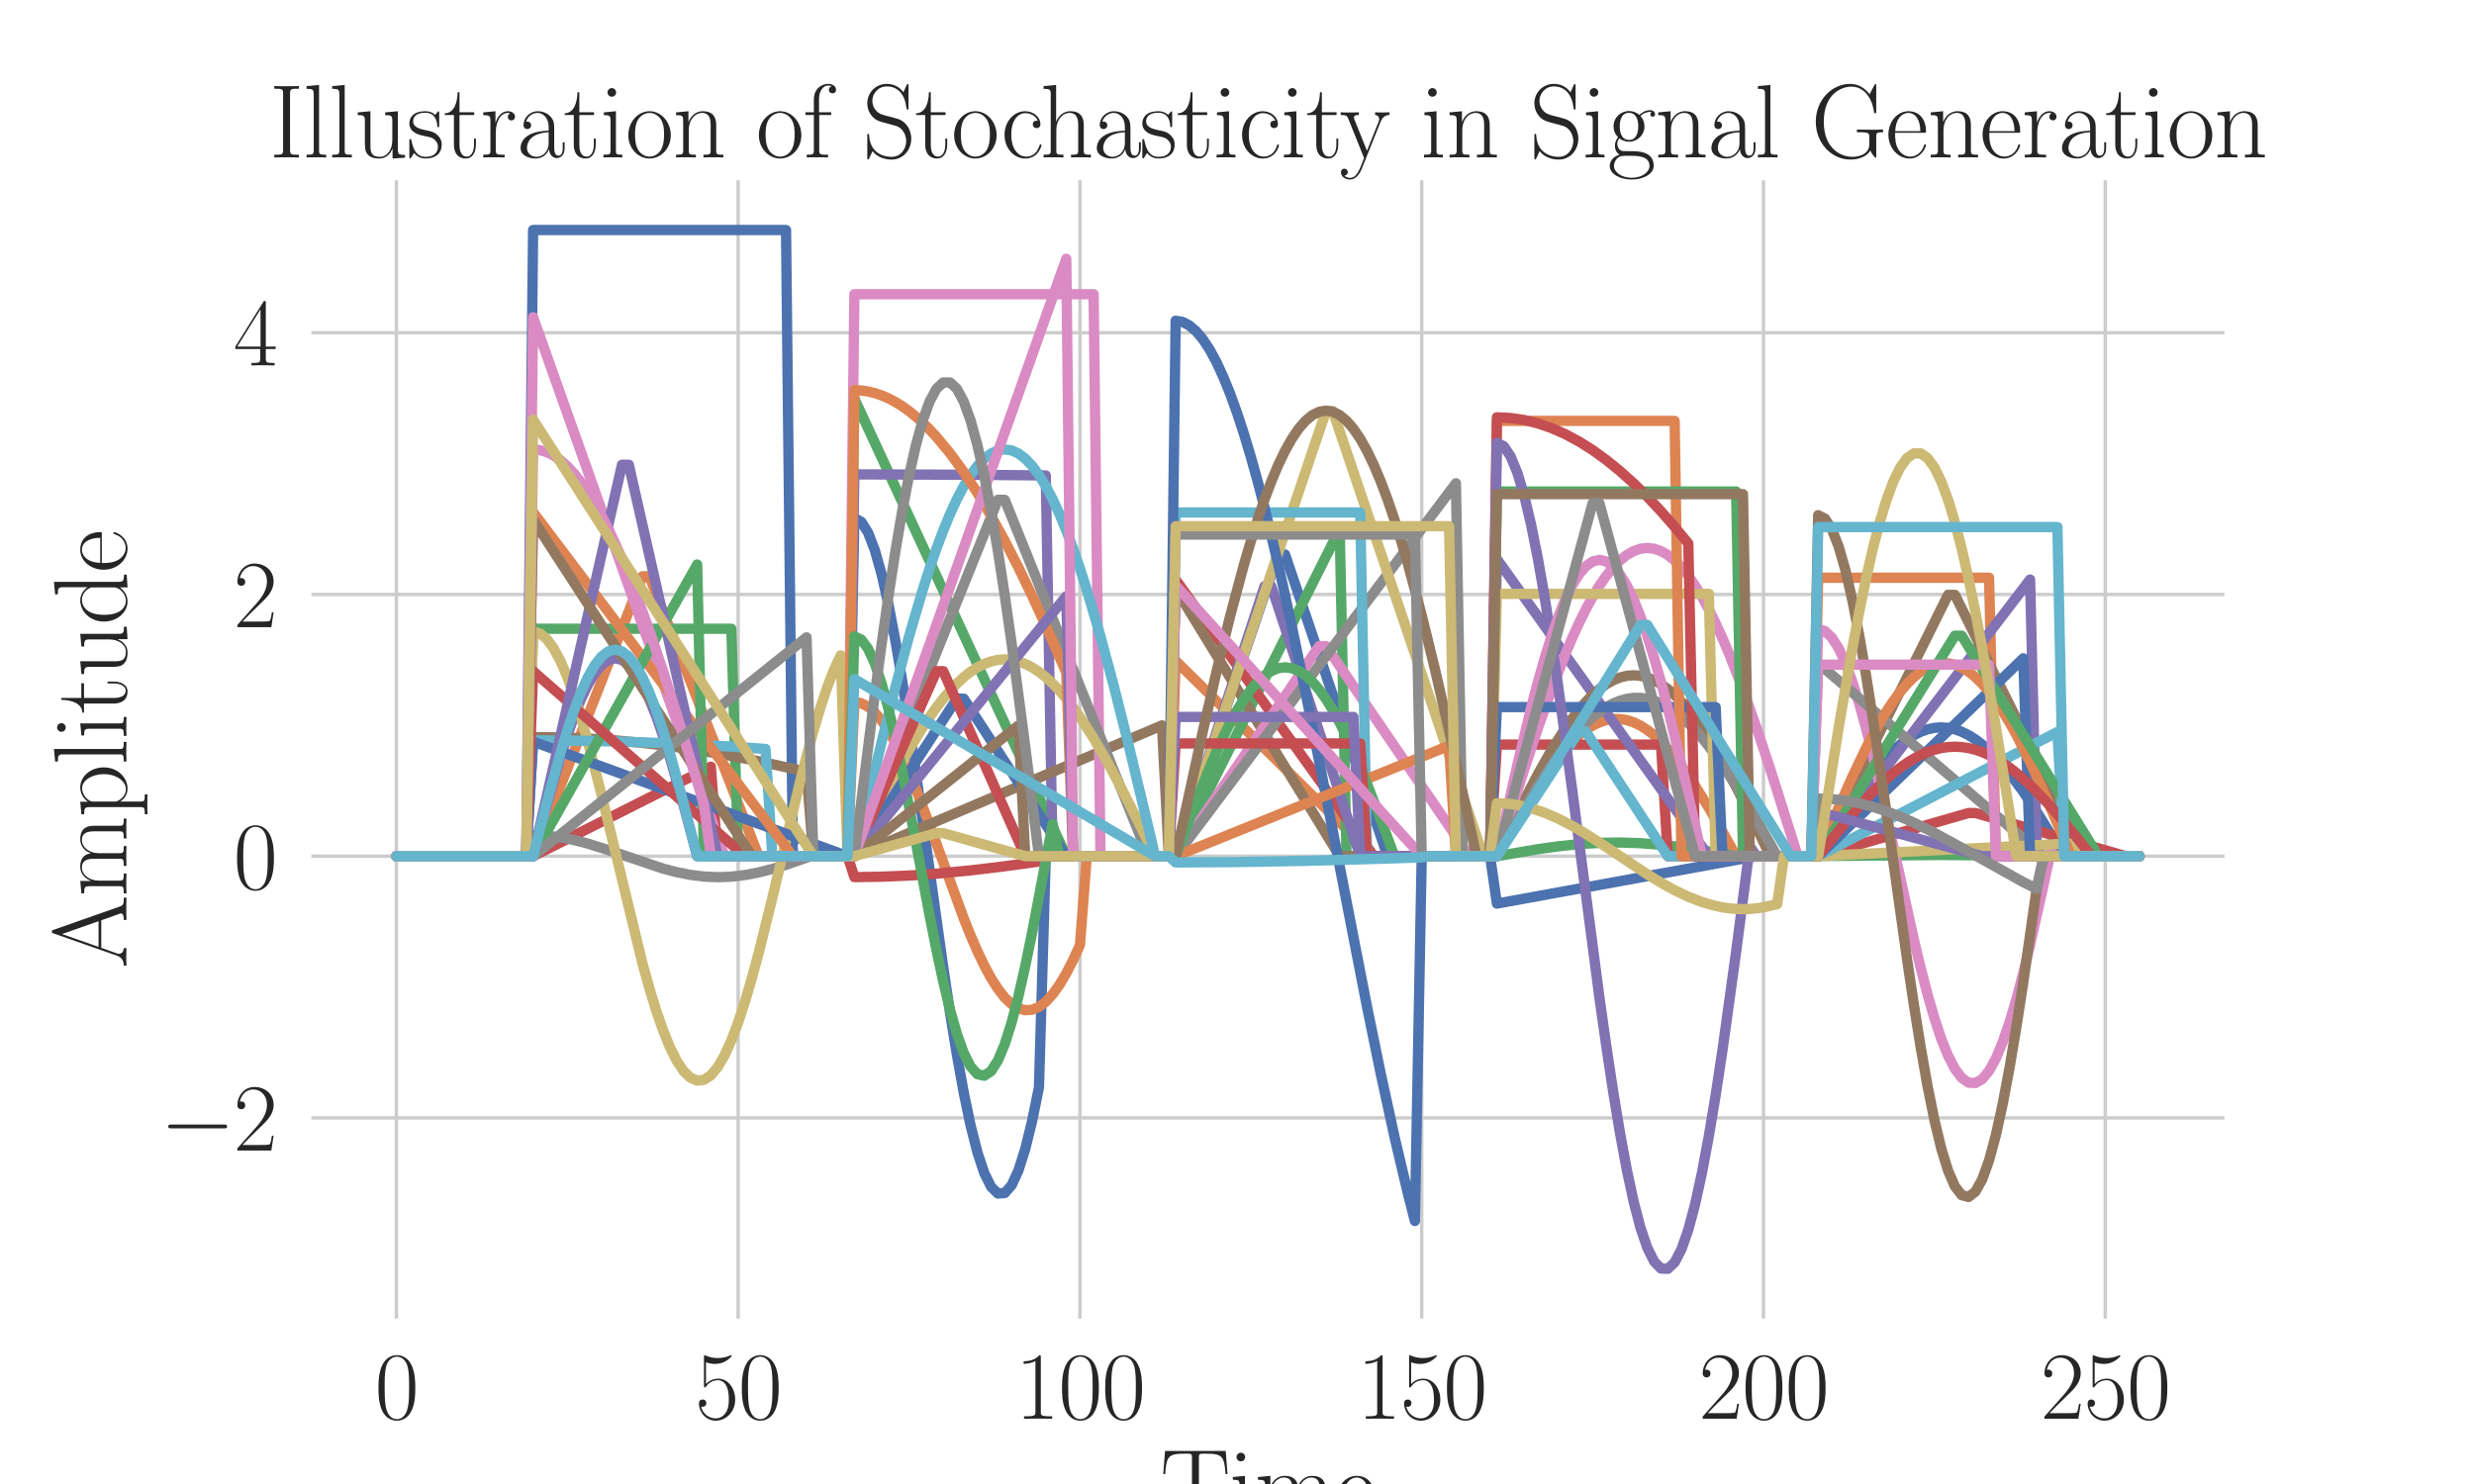<?xml version="1.0" encoding="utf-8" standalone="no"?>
<!DOCTYPE svg PUBLIC "-//W3C//DTD SVG 1.1//EN"
  "http://www.w3.org/Graphics/SVG/1.1/DTD/svg11.dtd">
<svg xmlns:xlink="http://www.w3.org/1999/xlink" width="720pt" height="432pt" viewBox="0 0 720 432" xmlns="http://www.w3.org/2000/svg" version="1.1">
 <defs>
  <style type="text/css">*{stroke-linejoin: round; stroke-linecap: butt}</style>
 </defs>
 <g id="figure_1">
  <g id="patch_1">
   <path d="M 0 432 
L 720 432 
L 720 0 
L 0 0 
z
" style="fill: #ffffff"/>
  </g>
  <g id="axes_1">
   <g id="patch_2">
    <path d="M 90 384.48 
L 648 384.48 
L 648 51.84 
L 90 51.84 
z
" style="fill: #ffffff"/>
   </g>
   <g id="matplotlib.axis_1">
    <g id="xtick_1">
     <g id="line2d_1">
      <path d="M 115.364 384.48 
L 115.364 51.84 
" clip-path="url(#p273be0294c)" style="fill: none; stroke: #cccccc; stroke-linecap: round"/>
     </g>
     <g id="text_1">
      <!-- $\mathdefault{0}$ -->
      <g style="fill: #262626" transform="translate(109.081 413.006) scale(0.275 -0.275)">
       <defs>
        <path id="CMR17-30" d="M 2688 2038 
C 2688 2430 2682 3099 2413 3613 
C 2176 4063 1798 4224 1466 4224 
C 1158 4224 768 4082 525 3620 
C 269 3137 243 2539 243 2038 
C 243 1671 250 1112 448 623 
C 723 -39 1216 -128 1466 -128 
C 1760 -128 2208 -7 2470 604 
C 2662 1048 2688 1568 2688 2038 
z
M 1466 -26 
C 1056 -26 813 328 723 816 
C 653 1196 653 1749 653 2109 
C 653 2604 653 3015 736 3407 
C 858 3954 1216 4121 1466 4121 
C 1728 4121 2067 3947 2189 3420 
C 2272 3054 2278 2623 2278 2109 
C 2278 1691 2278 1176 2202 797 
C 2067 96 1690 -26 1466 -26 
z
" transform="scale(0.016)"/>
       </defs>
       <use xlink:href="#CMR17-30" transform="scale(0.996)"/>
      </g>
     </g>
    </g>
    <g id="xtick_2">
     <g id="line2d_2">
      <path d="M 214.829 384.48 
L 214.829 51.84 
" clip-path="url(#p273be0294c)" style="fill: none; stroke: #cccccc; stroke-linecap: round"/>
     </g>
     <g id="text_2">
      <!-- $\mathdefault{50}$ -->
      <g style="fill: #262626" transform="translate(202.264 413.006) scale(0.275 -0.275)">
       <defs>
        <path id="CMR17-35" d="M 730 3750 
C 794 3724 1056 3641 1325 3641 
C 1920 3641 2246 3961 2432 4140 
C 2432 4191 2432 4224 2394 4224 
C 2387 4224 2374 4224 2323 4198 
C 2099 4102 1837 4032 1517 4032 
C 1325 4032 1037 4055 723 4191 
C 653 4224 640 4224 634 4224 
C 602 4224 595 4217 595 4090 
L 595 2231 
C 595 2113 595 2080 659 2080 
C 691 2080 704 2093 736 2139 
C 941 2435 1222 2560 1542 2560 
C 1766 2560 2246 2415 2246 1293 
C 2246 1087 2246 716 2054 422 
C 1894 159 1645 25 1370 25 
C 947 25 518 319 403 812 
C 429 806 480 793 506 793 
C 589 793 749 838 749 1036 
C 749 1209 627 1280 506 1280 
C 358 1280 262 1190 262 1011 
C 262 454 704 -128 1382 -128 
C 2042 -128 2669 441 2669 1267 
C 2669 2054 2170 2662 1549 2662 
C 1222 2662 947 2540 730 2304 
L 730 3750 
z
" transform="scale(0.016)"/>
       </defs>
       <use xlink:href="#CMR17-35" transform="scale(0.996)"/>
       <use xlink:href="#CMR17-30" transform="translate(45.69 0) scale(0.996)"/>
      </g>
     </g>
    </g>
    <g id="xtick_3">
     <g id="line2d_3">
      <path d="M 314.294 384.48 
L 314.294 51.84 
" clip-path="url(#p273be0294c)" style="fill: none; stroke: #cccccc; stroke-linecap: round"/>
     </g>
     <g id="text_3">
      <!-- $\mathdefault{100}$ -->
      <g style="fill: #262626" transform="translate(295.447 413.006) scale(0.275 -0.275)">
       <defs>
        <path id="CMR17-31" d="M 1702 4083 
C 1702 4217 1696 4224 1606 4224 
C 1357 3927 979 3833 621 3820 
C 602 3820 570 3820 563 3808 
C 557 3795 557 3782 557 3648 
C 755 3648 1088 3686 1344 3839 
L 1344 467 
C 1344 243 1331 166 781 166 
L 589 166 
L 589 0 
C 896 6 1216 12 1523 12 
C 1830 12 2150 6 2458 0 
L 2458 166 
L 2266 166 
C 1715 166 1702 236 1702 467 
L 1702 4083 
z
" transform="scale(0.016)"/>
       </defs>
       <use xlink:href="#CMR17-31" transform="scale(0.996)"/>
       <use xlink:href="#CMR17-30" transform="translate(45.69 0) scale(0.996)"/>
       <use xlink:href="#CMR17-30" transform="translate(91.381 0) scale(0.996)"/>
      </g>
     </g>
    </g>
    <g id="xtick_4">
     <g id="line2d_4">
      <path d="M 413.759 384.48 
L 413.759 51.84 
" clip-path="url(#p273be0294c)" style="fill: none; stroke: #cccccc; stroke-linecap: round"/>
     </g>
     <g id="text_4">
      <!-- $\mathdefault{150}$ -->
      <g style="fill: #262626" transform="translate(394.912 413.006) scale(0.275 -0.275)">
       <use xlink:href="#CMR17-31" transform="scale(0.996)"/>
       <use xlink:href="#CMR17-35" transform="translate(45.69 0) scale(0.996)"/>
       <use xlink:href="#CMR17-30" transform="translate(91.381 0) scale(0.996)"/>
      </g>
     </g>
    </g>
    <g id="xtick_5">
     <g id="line2d_5">
      <path d="M 513.225 384.48 
L 513.225 51.84 
" clip-path="url(#p273be0294c)" style="fill: none; stroke: #cccccc; stroke-linecap: round"/>
     </g>
     <g id="text_5">
      <!-- $\mathdefault{200}$ -->
      <g style="fill: #262626" transform="translate(494.377 413.006) scale(0.275 -0.275)">
       <defs>
        <path id="CMR17-32" d="M 2669 990 
L 2554 990 
C 2490 537 2438 460 2413 422 
C 2381 371 1920 371 1830 371 
L 602 371 
C 832 620 1280 1073 1824 1596 
C 2214 1966 2669 2400 2669 3033 
C 2669 3788 2067 4224 1395 4224 
C 691 4224 262 3603 262 3027 
C 262 2777 448 2745 525 2745 
C 589 2745 781 2783 781 3007 
C 781 3206 614 3264 525 3264 
C 486 3264 448 3257 422 3244 
C 544 3788 915 4057 1306 4057 
C 1862 4057 2227 3616 2227 3033 
C 2227 2477 1901 1998 1536 1583 
L 262 147 
L 262 0 
L 2515 0 
L 2669 990 
z
" transform="scale(0.016)"/>
       </defs>
       <use xlink:href="#CMR17-32" transform="scale(0.996)"/>
       <use xlink:href="#CMR17-30" transform="translate(45.69 0) scale(0.996)"/>
       <use xlink:href="#CMR17-30" transform="translate(91.381 0) scale(0.996)"/>
      </g>
     </g>
    </g>
    <g id="xtick_6">
     <g id="line2d_6">
      <path d="M 612.69 384.48 
L 612.69 51.84 
" clip-path="url(#p273be0294c)" style="fill: none; stroke: #cccccc; stroke-linecap: round"/>
     </g>
     <g id="text_6">
      <!-- $\mathdefault{250}$ -->
      <g style="fill: #262626" transform="translate(593.843 413.006) scale(0.275 -0.275)">
       <use xlink:href="#CMR17-32" transform="scale(0.996)"/>
       <use xlink:href="#CMR17-35" transform="translate(45.69 0) scale(0.996)"/>
       <use xlink:href="#CMR17-30" transform="translate(91.381 0) scale(0.996)"/>
      </g>
     </g>
    </g>
    <g id="text_7">
     <!-- Time -->
     <g style="fill: #262626" transform="translate(337.682 443.09) scale(0.3 -0.3)">
      <defs>
       <path id="CMR17-54" d="M 3981 4332 
L 288 4332 
L 179 2924 
L 294 2924 
C 378 3981 467 4166 1453 4166 
C 1568 4166 1754 4166 1805 4159 
C 1926 4140 1926 4064 1926 3917 
L 1926 465 
C 1926 236 1907 166 1376 166 
L 1197 166 
L 1197 0 
C 1504 6 1824 12 2138 12 
C 2451 12 2771 6 3078 0 
L 3078 166 
L 2899 166 
C 2368 166 2349 236 2349 465 
L 2349 3917 
C 2349 4057 2349 4134 2464 4159 
C 2515 4166 2701 4166 2816 4166 
C 3795 4166 3891 3981 3974 2924 
L 4090 2924 
L 3981 4332 
z
" transform="scale(0.016)"/>
       <path id="CMR17-69" d="M 992 3961 
C 992 4102 877 4224 730 4224 
C 589 4224 467 4108 467 3961 
C 467 3820 582 3699 730 3699 
C 870 3699 992 3814 992 3961 
z
M 243 2745 
L 243 2579 
C 602 2579 653 2540 653 2231 
L 653 443 
C 653 198 627 166 218 166 
L 218 0 
C 371 12 646 12 806 12 
C 960 12 1222 12 1370 0 
L 1370 166 
C 992 166 979 205 979 436 
L 979 2816 
L 243 2745 
z
" transform="scale(0.016)"/>
       <path id="CMR17-6d" d="M 4326 1954 
C 4326 2276 4269 2816 3507 2816 
C 3072 2816 2771 2520 2656 2173 
L 2650 2173 
C 2573 2700 2195 2816 1837 2816 
C 1331 2816 1069 2424 973 2166 
L 966 2166 
L 966 2816 
L 211 2745 
L 211 2578 
C 589 2578 646 2540 646 2231 
L 646 443 
C 646 198 621 166 211 166 
L 211 0 
C 365 12 646 12 813 12 
C 979 12 1267 12 1421 0 
L 1421 166 
C 1011 166 986 192 986 443 
L 986 1678 
C 986 2269 1344 2713 1792 2713 
C 2266 2713 2317 2289 2317 1980 
L 2317 443 
C 2317 198 2291 166 1882 166 
L 1882 0 
C 2035 12 2317 12 2483 12 
C 2650 12 2938 12 3091 0 
L 3091 166 
C 2682 166 2656 192 2656 443 
L 2656 1678 
C 2656 2269 3014 2713 3462 2713 
C 3936 2713 3987 2289 3987 1980 
L 3987 443 
C 3987 198 3962 166 3552 166 
L 3552 0 
C 3706 12 3987 12 4154 12 
C 4320 12 4608 12 4762 0 
L 4762 166 
C 4352 166 4326 192 4326 443 
L 4326 1954 
z
" transform="scale(0.016)"/>
       <path id="CMR17-65" d="M 2438 1503 
C 2464 1529 2464 1542 2464 1606 
C 2464 2251 2118 2816 1389 2816 
C 710 2816 173 2175 173 1394 
C 173 554 781 -64 1459 -64 
C 2176 -64 2458 619 2458 755 
C 2458 800 2419 800 2406 800 
C 2362 800 2355 787 2330 709 
C 2189 270 1837 51 1504 51 
C 1229 51 954 206 781 490 
C 582 819 582 1200 582 1503 
L 2438 1503 
z
M 589 1600 
C 634 2511 1126 2713 1382 2713 
C 1818 2713 2112 2308 2118 1600 
L 589 1600 
z
" transform="scale(0.016)"/>
      </defs>
      <use xlink:href="#CMR17-54" transform="scale(0.996)"/>
      <use xlink:href="#CMR17-69" transform="translate(66.51 0) scale(0.996)"/>
      <use xlink:href="#CMR17-6d" transform="translate(91.381 0) scale(0.996)"/>
      <use xlink:href="#CMR17-65" transform="translate(168.301 0) scale(0.996)"/>
     </g>
    </g>
   </g>
   <g id="matplotlib.axis_2">
    <g id="ytick_1">
     <g id="line2d_7">
      <path d="M 90 325.421 
L 648 325.421 
" clip-path="url(#p273be0294c)" style="fill: none; stroke: #cccccc; stroke-linecap: round"/>
     </g>
     <g id="text_8">
      <!-- $\mathdefault{−2}$ -->
      <g style="fill: #262626" transform="translate(46.626 334.934) scale(0.275 -0.275)">
       <defs>
        <path id="CMSY10-0" d="M 4218 1472 
C 4326 1472 4442 1472 4442 1600 
C 4442 1728 4326 1728 4218 1728 
L 755 1728 
C 646 1728 531 1728 531 1600 
C 531 1472 646 1472 755 1472 
L 4218 1472 
z
" transform="scale(0.016)"/>
       </defs>
       <use xlink:href="#CMSY10-0" transform="scale(0.996)"/>
       <use xlink:href="#CMR17-32" transform="translate(77.487 0) scale(0.996)"/>
      </g>
     </g>
    </g>
    <g id="ytick_2">
     <g id="line2d_8">
      <path d="M 90 249.237 
L 648 249.237 
" clip-path="url(#p273be0294c)" style="fill: none; stroke: #cccccc; stroke-linecap: round"/>
     </g>
     <g id="text_9">
      <!-- $\mathdefault{0}$ -->
      <g style="fill: #262626" transform="translate(67.935 258.75) scale(0.275 -0.275)">
       <use xlink:href="#CMR17-30" transform="scale(0.996)"/>
      </g>
     </g>
    </g>
    <g id="ytick_3">
     <g id="line2d_9">
      <path d="M 90 173.054 
L 648 173.054 
" clip-path="url(#p273be0294c)" style="fill: none; stroke: #cccccc; stroke-linecap: round"/>
     </g>
     <g id="text_10">
      <!-- $\mathdefault{2}$ -->
      <g style="fill: #262626" transform="translate(67.935 182.567) scale(0.275 -0.275)">
       <use xlink:href="#CMR17-32" transform="scale(0.996)"/>
      </g>
     </g>
    </g>
    <g id="ytick_4">
     <g id="line2d_10">
      <path d="M 90 96.87 
L 648 96.87 
" clip-path="url(#p273be0294c)" style="fill: none; stroke: #cccccc; stroke-linecap: round"/>
     </g>
     <g id="text_11">
      <!-- $\mathdefault{4}$ -->
      <g style="fill: #262626" transform="translate(67.935 106.383) scale(0.275 -0.275)">
       <defs>
        <path id="CMR17-34" d="M 2150 4147 
C 2150 4281 2144 4288 2029 4288 
L 128 1254 
L 128 1088 
L 1779 1088 
L 1779 460 
C 1779 230 1766 166 1318 166 
L 1197 166 
L 1197 0 
C 1402 12 1747 12 1965 12 
C 2182 12 2528 12 2733 0 
L 2733 166 
L 2611 166 
C 2163 166 2150 230 2150 460 
L 2150 1088 
L 2803 1088 
L 2803 1254 
L 2150 1254 
L 2150 4147 
z
M 1798 3723 
L 1798 1254 
L 256 1254 
L 1798 3723 
z
" transform="scale(0.016)"/>
       </defs>
       <use xlink:href="#CMR17-34" transform="scale(0.996)"/>
      </g>
     </g>
    </g>
    <g id="text_12">
     <!-- Amplitude -->
     <g style="fill: #262626" transform="translate(36.813 281.788) rotate(-90) scale(0.3 -0.3)">
      <defs>
       <path id="CMR17-41" d="M 2323 4441 
C 2291 4524 2278 4544 2214 4544 
C 2150 4544 2138 4524 2106 4441 
L 749 580 
C 627 236 371 166 147 166 
L 147 0 
C 262 12 518 12 640 12 
C 800 12 1056 12 1210 0 
L 1210 166 
C 909 179 864 382 864 459 
C 864 516 877 548 890 586 
L 1229 1536 
L 2906 1536 
L 3290 453 
C 3322 376 3322 363 3322 338 
C 3322 166 3046 166 2925 166 
L 2925 0 
C 3110 12 3443 12 3642 12 
C 3808 12 4128 12 4282 0 
L 4282 166 
C 3942 166 3827 166 3744 402 
L 2323 4441 
z
M 2067 3924 
L 2848 1702 
L 1286 1702 
L 2067 3924 
z
" transform="scale(0.016)"/>
       <path id="CMR17-70" d="M 1408 -1114 
C 998 -1114 973 -1088 973 -834 
L 973 380 
C 1158 109 1427 -64 1766 -64 
C 2406 -64 3053 503 3053 1382 
C 3053 2196 2496 2816 1837 2816 
C 1453 2816 1139 2603 960 2345 
L 960 2816 
L 198 2745 
L 198 2577 
C 576 2577 634 2539 634 2228 
L 634 -834 
C 634 -1081 608 -1114 198 -1114 
L 198 -1280 
C 352 -1268 634 -1268 800 -1268 
C 966 -1268 1254 -1268 1408 -1280 
L 1408 -1114 
z
M 973 2015 
C 973 2106 973 2241 1222 2481 
C 1254 2506 1472 2700 1792 2700 
C 2259 2700 2643 2112 2643 1376 
C 2643 639 2234 38 1728 38 
C 1498 38 1248 148 1056 451 
C 973 594 973 632 973 736 
L 973 2015 
z
" transform="scale(0.016)"/>
       <path id="CMR17-6c" d="M 979 4416 
L 218 4345 
L 218 4179 
C 595 4179 653 4141 653 3835 
L 653 439 
C 653 198 627 166 218 166 
L 218 0 
C 371 12 653 12 813 12 
C 979 12 1261 12 1414 0 
L 1414 166 
C 1005 166 979 191 979 439 
L 979 4416 
z
" transform="scale(0.016)"/>
       <path id="CMR17-74" d="M 966 2585 
L 1862 2585 
L 1862 2752 
L 966 2752 
L 966 3968 
L 851 3968 
C 838 3292 614 2700 70 2687 
L 70 2585 
L 627 2585 
L 627 778 
C 627 655 627 -64 1370 -64 
C 1747 -64 1965 308 1965 784 
L 1965 1151 
L 1850 1151 
L 1850 790 
C 1850 347 1677 51 1408 51 
C 1222 51 966 179 966 765 
L 966 2585 
z
" transform="scale(0.016)"/>
       <path id="CMR17-75" d="M 1882 2745 
L 1882 2579 
C 2259 2579 2317 2540 2317 2229 
L 2317 1053 
C 2317 510 2029 38 1555 38 
C 1030 38 986 355 986 691 
L 986 2816 
L 211 2745 
L 211 2579 
C 467 2579 640 2579 646 2320 
L 646 1079 
C 646 646 646 368 813 187 
C 896 103 1056 -64 1517 -64 
C 2061 -64 2272 400 2323 536 
L 2330 536 
L 2330 -64 
L 3091 -13 
L 3091 154 
C 2714 154 2656 193 2656 503 
L 2656 2816 
L 1882 2745 
z
" transform="scale(0.016)"/>
       <path id="CMR17-64" d="M 1869 4345 
L 1869 4179 
C 2246 4179 2304 4141 2304 3843 
L 2304 2371 
C 2278 2403 2016 2816 1498 2816 
C 845 2816 211 2228 211 1376 
C 211 529 806 -64 1434 -64 
C 1978 -64 2259 361 2291 406 
L 2291 -64 
L 3066 -13 
L 3066 154 
C 2688 154 2630 193 2630 503 
L 2630 4416 
L 1869 4345 
z
M 2291 762 
C 2291 568 2176 393 2029 264 
C 1811 70 1594 38 1472 38 
C 1286 38 621 135 621 1369 
C 621 2636 1363 2713 1530 2713 
C 1824 2713 2061 2545 2208 2313 
C 2291 2177 2291 2157 2291 2041 
L 2291 762 
z
" transform="scale(0.016)"/>
      </defs>
      <use xlink:href="#CMR17-41" transform="scale(0.996)"/>
      <use xlink:href="#CMR17-6d" transform="translate(69.072 0) scale(0.996)"/>
      <use xlink:href="#CMR17-70" transform="translate(145.992 0) scale(0.996)"/>
      <use xlink:href="#CMR17-6c" transform="translate(196.887 0) scale(0.996)"/>
      <use xlink:href="#CMR17-69" transform="translate(221.758 0) scale(0.996)"/>
      <use xlink:href="#CMR17-74" transform="translate(246.63 0) scale(0.996)"/>
      <use xlink:href="#CMR17-75" transform="translate(281.91 0) scale(0.996)"/>
      <use xlink:href="#CMR17-64" transform="translate(332.806 0) scale(0.996)"/>
      <use xlink:href="#CMR17-65" transform="translate(383.701 0) scale(0.996)"/>
     </g>
    </g>
   </g>
   <g id="line2d_11">
    <path d="M 115.364 249.237 
L 153.16 249.237 
L 155.15 66.96 
L 228.754 66.96 
L 230.743 249.237 
L 246.658 249.237 
L 248.647 150.836 
L 250.636 151.892 
L 252.626 155.036 
L 254.615 160.202 
L 256.604 167.278 
L 258.594 176.113 
L 260.583 186.516 
L 262.572 198.266 
L 264.561 211.109 
L 268.54 238.957 
L 274.508 281.605 
L 276.497 294.833 
L 278.487 307.083 
L 280.476 318.091 
L 282.465 327.622 
L 284.455 335.472 
L 286.444 341.471 
L 288.433 345.491 
L 290.422 347.445 
L 292.412 347.292 
L 294.401 345.036 
L 296.39 340.724 
L 298.38 334.449 
L 300.369 326.345 
L 302.358 316.587 
L 304.348 249.237 
L 342.144 249.237 
L 371.984 161.405 
L 373.973 161.405 
L 403.813 249.237 
L 433.652 249.237 
L 435.642 263.043 
L 511.235 249.237 
L 529.139 249.237 
L 535.107 239.533 
L 539.086 233.391 
L 543.064 227.731 
L 545.053 225.136 
L 547.043 222.725 
L 549.032 220.515 
L 551.021 218.524 
L 553.011 216.766 
L 555 215.256 
L 556.989 214.004 
L 558.979 213.02 
L 560.968 212.312 
L 562.957 211.885 
L 564.947 211.743 
L 566.936 211.885 
L 568.925 212.312 
L 570.914 213.02 
L 572.904 214.004 
L 574.893 215.256 
L 576.882 216.766 
L 578.872 218.524 
L 580.861 220.515 
L 582.85 222.725 
L 584.84 225.136 
L 588.818 230.49 
L 592.797 236.413 
L 598.765 245.969 
L 600.754 249.237 
L 622.636 249.237 
L 622.636 249.237 
" clip-path="url(#p273be0294c)" style="fill: none; stroke: #4c72b0; stroke-width: 3; stroke-linecap: round"/>
   </g>
   <g id="line2d_12">
    <path d="M 115.364 249.237 
L 155.15 249.237 
L 186.979 167.76 
L 188.968 167.76 
L 220.797 249.237 
L 246.658 249.237 
L 248.647 204.358 
L 250.636 204.704 
L 252.626 205.736 
L 254.615 207.437 
L 256.604 209.782 
L 258.594 212.735 
L 260.583 216.251 
L 262.572 220.274 
L 264.561 224.743 
L 266.551 229.59 
L 270.529 240.111 
L 280.476 267.379 
L 282.465 272.324 
L 284.455 276.913 
L 286.444 281.076 
L 288.433 284.748 
L 290.422 287.874 
L 292.412 290.405 
L 294.401 292.301 
L 296.39 293.534 
L 298.38 294.085 
L 300.369 293.946 
L 302.358 293.117 
L 304.348 291.613 
L 306.337 289.456 
L 308.326 286.68 
L 310.316 283.327 
L 312.305 279.449 
L 314.294 275.106 
L 316.283 249.237 
L 340.155 249.237 
L 342.144 192.354 
L 399.834 249.237 
L 435.642 249.237 
L 441.61 238.604 
L 445.588 231.895 
L 449.567 225.744 
L 451.556 222.94 
L 453.545 220.348 
L 455.535 217.988 
L 457.524 215.88 
L 459.513 214.041 
L 461.503 212.485 
L 463.492 211.225 
L 465.481 210.271 
L 467.471 209.63 
L 469.46 209.309 
L 471.449 209.309 
L 473.439 209.63 
L 475.428 210.271 
L 477.417 211.225 
L 479.406 212.485 
L 481.396 214.041 
L 483.385 215.88 
L 485.374 217.988 
L 487.364 220.348 
L 489.353 222.94 
L 493.332 228.737 
L 497.31 235.193 
L 501.289 242.101 
L 505.267 249.237 
L 527.15 249.237 
L 529.139 168.183 
L 578.872 168.183 
L 580.861 249.237 
L 622.636 249.237 
L 622.636 249.237 
" clip-path="url(#p273be0294c)" style="fill: none; stroke: #dd8452; stroke-width: 3; stroke-linecap: round"/>
   </g>
   <g id="line2d_13">
    <path d="M 115.364 249.237 
L 153.16 249.237 
L 155.15 183.041 
L 212.84 183.041 
L 214.829 249.237 
L 246.658 249.237 
L 248.647 116.063 
L 310.316 249.237 
L 342.144 249.237 
L 389.888 154.042 
L 391.877 249.237 
L 435.642 249.237 
L 447.578 247.197 
L 453.545 246.362 
L 459.513 245.734 
L 465.481 245.359 
L 471.449 245.263 
L 477.417 245.454 
L 483.385 245.917 
L 489.353 246.62 
L 497.31 247.839 
L 505.267 249.237 
L 537.096 249.143 
L 564.947 248.883 
L 602.743 249.237 
L 622.636 249.237 
L 622.636 249.237 
" clip-path="url(#p273be0294c)" style="fill: none; stroke: #55a868; stroke-width: 3; stroke-linecap: round"/>
   </g>
   <g id="line2d_14">
    <path d="M 115.364 249.237 
L 155.15 249.237 
L 206.872 223.18 
L 208.861 249.237 
L 246.658 249.237 
L 248.647 255.33 
L 256.604 255.216 
L 264.561 254.877 
L 272.519 254.326 
L 282.465 253.372 
L 292.412 252.176 
L 302.358 250.808 
L 304.348 249.237 
L 340.155 249.237 
L 342.144 168.737 
L 399.834 249.237 
L 433.652 249.237 
L 435.642 216.749 
L 483.385 216.749 
L 485.374 249.237 
L 529.139 249.237 
L 572.904 236.672 
L 574.893 236.672 
L 618.658 249.237 
L 622.636 249.237 
L 622.636 249.237 
" clip-path="url(#p273be0294c)" style="fill: none; stroke: #c44e52; stroke-width: 3; stroke-linecap: round"/>
   </g>
   <g id="line2d_15">
    <path d="M 115.364 249.237 
L 155.15 249.237 
L 159.128 234.326 
L 163.107 220.431 
L 165.096 214.165 
L 167.086 208.499 
L 169.075 203.53 
L 171.064 199.343 
L 173.053 196.01 
L 175.043 193.588 
L 177.032 192.118 
L 179.021 191.625 
L 181.011 192.118 
L 183 193.588 
L 184.989 196.01 
L 186.979 199.343 
L 188.968 203.53 
L 190.957 208.499 
L 192.947 214.165 
L 194.936 220.431 
L 198.914 234.326 
L 202.893 249.237 
L 246.658 249.237 
L 248.647 138.092 
L 282.465 138.209 
L 304.348 138.409 
L 306.337 249.237 
L 342.144 249.237 
L 368.005 170.664 
L 369.995 170.664 
L 395.856 249.237 
L 433.652 249.237 
L 435.642 162.746 
L 497.31 249.237 
L 529.139 249.237 
L 590.807 168.703 
L 592.797 249.237 
L 622.636 249.237 
L 622.636 249.237 
" clip-path="url(#p273be0294c)" style="fill: none; stroke: #8172b3; stroke-width: 3; stroke-linecap: round"/>
   </g>
   <g id="line2d_16">
    <path d="M 115.364 249.237 
L 153.16 249.237 
L 155.15 214.562 
L 163.107 214.669 
L 171.064 214.989 
L 179.021 215.521 
L 186.979 216.26 
L 194.936 217.203 
L 202.893 218.344 
L 210.85 219.676 
L 220.797 221.595 
L 230.743 223.781 
L 234.722 224.725 
L 236.711 249.237 
L 248.647 249.237 
L 338.166 211.164 
L 340.155 249.237 
L 342.144 171.37 
L 389.888 249.237 
L 435.642 249.237 
L 443.599 232.963 
L 447.578 225.328 
L 451.556 218.281 
L 455.535 211.997 
L 457.524 209.19 
L 459.513 206.63 
L 461.503 204.333 
L 463.492 202.312 
L 465.481 200.581 
L 467.471 199.15 
L 469.46 198.027 
L 471.449 197.221 
L 473.439 196.734 
L 475.428 196.572 
L 477.417 196.734 
L 479.406 197.221 
L 481.396 198.027 
L 483.385 199.15 
L 485.374 200.581 
L 487.364 202.312 
L 489.353 204.333 
L 491.342 206.63 
L 493.332 209.19 
L 495.321 211.997 
L 497.31 215.034 
L 501.289 221.72 
L 505.267 229.083 
L 509.246 236.943 
L 515.214 249.237 
L 529.139 249.237 
L 566.936 173.164 
L 568.925 173.164 
L 606.722 249.237 
L 622.636 249.237 
L 622.636 249.237 
" clip-path="url(#p273be0294c)" style="fill: none; stroke: #937860; stroke-width: 3; stroke-linecap: round"/>
   </g>
   <g id="line2d_17">
    <path d="M 115.364 249.237 
L 153.16 249.237 
L 155.15 92.345 
L 210.85 249.237 
L 246.658 249.237 
L 248.647 85.646 
L 318.273 85.646 
L 320.262 249.237 
L 342.144 249.237 
L 383.92 188.078 
L 385.909 188.078 
L 427.684 249.237 
L 435.642 249.237 
L 443.599 223.959 
L 447.578 211.965 
L 451.556 200.729 
L 455.535 190.481 
L 457.524 185.793 
L 459.513 181.429 
L 461.503 177.41 
L 463.492 173.757 
L 465.481 170.489 
L 467.471 167.622 
L 469.46 165.171 
L 471.449 163.148 
L 473.439 161.564 
L 475.428 160.427 
L 477.417 159.742 
L 479.406 159.513 
L 481.396 159.742 
L 483.385 160.427 
L 485.374 161.564 
L 487.364 163.148 
L 489.353 165.171 
L 491.342 167.622 
L 493.332 170.489 
L 495.321 173.757 
L 497.31 177.41 
L 499.299 181.429 
L 501.289 185.793 
L 503.278 190.481 
L 507.257 200.729 
L 511.235 211.965 
L 515.214 223.959 
L 521.182 242.836 
L 523.171 249.237 
L 527.15 249.237 
L 529.139 183.084 
L 531.128 183.723 
L 533.118 185.627 
L 535.107 188.759 
L 537.096 193.058 
L 539.086 198.443 
L 541.075 204.808 
L 543.064 212.031 
L 545.053 219.973 
L 549.032 237.387 
L 556.989 273.54 
L 558.979 281.834 
L 560.968 289.499 
L 562.957 296.387 
L 564.947 302.364 
L 566.936 307.315 
L 568.925 311.145 
L 570.914 313.779 
L 572.904 315.168 
L 574.893 315.283 
L 576.882 314.123 
L 578.872 311.71 
L 580.861 308.09 
L 582.85 303.335 
L 584.84 297.534 
L 586.829 290.802 
L 588.818 283.266 
L 590.807 275.074 
L 594.786 257.36 
L 596.775 248.18 
L 598.765 249.237 
L 622.636 249.237 
L 622.636 249.237 
" clip-path="url(#p273be0294c)" style="fill: none; stroke: #da8bc3; stroke-width: 3; stroke-linecap: round"/>
   </g>
   <g id="line2d_18">
    <path d="M 115.364 249.237 
L 153.16 249.237 
L 155.15 243.125 
L 159.128 243.289 
L 163.107 243.771 
L 167.086 244.546 
L 171.064 245.572 
L 177.032 247.458 
L 192.947 252.849 
L 196.925 253.885 
L 200.904 254.673 
L 204.882 255.17 
L 208.861 255.349 
L 212.84 255.201 
L 216.818 254.733 
L 220.797 253.972 
L 224.775 252.957 
L 228.754 251.743 
L 236.711 248.984 
L 238.701 249.237 
L 248.647 249.237 
L 290.422 145.504 
L 292.412 145.504 
L 334.187 249.237 
L 342.144 249.237 
L 423.706 140.674 
L 425.695 249.237 
L 435.642 249.237 
L 443.599 235.323 
L 447.578 228.775 
L 451.556 222.706 
L 455.535 217.259 
L 457.524 214.809 
L 459.513 212.562 
L 461.503 210.529 
L 463.492 208.724 
L 465.481 207.156 
L 467.471 205.836 
L 469.46 204.77 
L 471.449 203.965 
L 473.439 203.426 
L 475.428 203.155 
L 477.417 203.155 
L 479.406 203.426 
L 481.396 203.965 
L 483.385 204.77 
L 485.374 205.836 
L 487.364 207.156 
L 489.353 208.724 
L 491.342 210.529 
L 493.332 212.562 
L 495.321 214.809 
L 497.31 217.259 
L 501.289 222.706 
L 505.267 228.775 
L 509.246 235.323 
L 515.214 245.707 
L 517.203 249.237 
L 527.15 249.237 
L 529.139 193.067 
L 594.786 249.237 
L 622.636 249.237 
L 622.636 249.237 
" clip-path="url(#p273be0294c)" style="fill: none; stroke: #8c8c8c; stroke-width: 3; stroke-linecap: round"/>
   </g>
   <g id="line2d_19">
    <path d="M 115.364 249.237 
L 153.16 249.237 
L 155.15 183.859 
L 157.139 184.405 
L 159.128 186.033 
L 161.118 188.717 
L 163.107 192.411 
L 165.096 197.055 
L 167.086 202.569 
L 169.075 208.863 
L 171.064 215.832 
L 175.043 231.316 
L 186.979 280.478 
L 188.968 287.623 
L 190.957 294.127 
L 192.947 299.882 
L 194.936 304.791 
L 196.925 308.772 
L 198.914 311.759 
L 200.904 313.702 
L 202.893 314.568 
L 204.882 314.344 
L 206.872 313.032 
L 208.861 310.656 
L 210.85 307.253 
L 212.84 302.882 
L 214.829 297.615 
L 216.818 291.54 
L 218.807 284.759 
L 220.797 277.385 
L 224.775 261.357 
L 232.733 228.003 
L 234.722 220.206 
L 236.711 212.895 
L 238.701 206.19 
L 240.69 200.204 
L 242.679 195.037 
L 244.668 190.775 
L 246.658 249.237 
L 248.647 249.237 
L 256.604 233.099 
L 260.583 225.441 
L 264.561 218.268 
L 268.54 211.725 
L 270.529 208.732 
L 272.519 205.946 
L 274.508 203.38 
L 276.497 201.048 
L 278.487 198.961 
L 280.476 197.131 
L 282.465 195.566 
L 284.455 194.275 
L 286.444 193.264 
L 288.433 192.537 
L 290.422 192.1 
L 292.412 191.954 
L 294.401 192.1 
L 296.39 192.537 
L 298.38 193.264 
L 300.369 194.275 
L 302.358 195.566 
L 304.348 197.131 
L 306.337 198.961 
L 308.326 201.048 
L 310.316 203.38 
L 312.305 205.946 
L 314.294 208.732 
L 318.273 214.909 
L 322.251 221.785 
L 326.23 229.219 
L 332.198 241.085 
L 336.176 249.237 
L 342.144 249.237 
L 385.909 119.678 
L 387.898 119.678 
L 431.663 249.237 
L 433.652 249.237 
L 435.642 172.878 
L 497.31 172.878 
L 499.299 249.237 
L 531.128 249.137 
L 602.743 245.522 
L 604.733 249.237 
L 622.636 249.237 
L 622.636 249.237 
" clip-path="url(#p273be0294c)" style="fill: none; stroke: #ccb974; stroke-width: 3; stroke-linecap: round"/>
   </g>
   <g id="line2d_20">
    <path d="M 115.364 249.237 
L 153.16 249.237 
L 155.15 215.521 
L 169.075 215.628 
L 183 215.949 
L 196.925 216.482 
L 210.85 217.223 
L 222.786 218.021 
L 224.775 249.237 
L 248.647 249.237 
L 256.604 215.874 
L 260.583 200.043 
L 264.561 185.214 
L 268.54 171.688 
L 270.529 165.5 
L 272.519 159.74 
L 274.508 154.436 
L 276.497 149.615 
L 278.487 145.301 
L 280.476 141.517 
L 282.465 138.282 
L 284.455 135.612 
L 286.444 133.522 
L 288.433 132.021 
L 290.422 131.117 
L 292.412 130.816 
L 294.401 131.117 
L 296.39 132.021 
L 298.38 133.522 
L 300.369 135.612 
L 302.358 138.282 
L 304.348 141.517 
L 306.337 145.301 
L 308.326 149.615 
L 310.316 154.436 
L 312.305 159.74 
L 314.294 165.5 
L 316.283 171.688 
L 320.262 185.214 
L 324.241 200.043 
L 328.219 215.874 
L 334.187 240.789 
L 336.176 249.237 
L 340.155 249.237 
L 342.144 149.189 
L 395.856 149.189 
L 397.845 249.237 
L 435.642 249.237 
L 459.513 212.937 
L 461.503 212.937 
L 485.374 249.237 
L 529.139 249.237 
L 598.765 213.078 
L 600.754 249.237 
L 622.636 249.237 
L 622.636 249.237 
" clip-path="url(#p273be0294c)" style="fill: none; stroke: #64b5cd; stroke-width: 3; stroke-linecap: round"/>
   </g>
   <g id="line2d_21">
    <path d="M 115.364 249.237 
L 153.16 249.237 
L 155.15 215.881 
L 246.658 249.237 
L 248.647 249.237 
L 278.487 203.38 
L 280.476 203.38 
L 310.316 249.237 
L 340.155 249.237 
L 342.144 93.363 
L 344.134 93.706 
L 346.123 94.731 
L 348.112 96.436 
L 350.102 98.811 
L 352.091 101.848 
L 354.08 105.532 
L 356.07 109.847 
L 358.059 114.775 
L 360.048 120.294 
L 362.037 126.378 
L 364.027 133.003 
L 366.016 140.138 
L 368.005 147.753 
L 371.984 164.284 
L 375.963 182.307 
L 379.941 201.504 
L 385.909 231.762 
L 397.845 293.123 
L 401.824 312.511 
L 405.802 330.788 
L 409.781 347.633 
L 411.77 355.425 
L 413.759 249.237 
L 433.652 249.237 
L 435.642 205.844 
L 499.299 205.844 
L 501.289 249.237 
L 529.139 249.237 
L 588.818 191.636 
L 590.807 249.237 
L 622.636 249.237 
L 622.636 249.237 
" clip-path="url(#p273be0294c)" style="fill: none; stroke: #4c72b0; stroke-width: 3; stroke-linecap: round"/>
   </g>
   <g id="line2d_22">
    <path d="M 115.364 249.237 
L 153.16 249.237 
L 155.15 149.113 
L 230.743 249.237 
L 246.658 249.237 
L 248.647 113.58 
L 250.636 113.676 
L 252.626 113.963 
L 254.615 114.443 
L 256.604 115.112 
L 258.594 115.972 
L 260.583 117.02 
L 262.572 118.255 
L 264.561 119.676 
L 266.551 121.28 
L 268.54 123.064 
L 270.529 125.028 
L 272.519 127.167 
L 276.497 131.96 
L 280.476 137.416 
L 284.455 143.505 
L 288.433 150.192 
L 292.412 157.439 
L 296.39 165.206 
L 300.369 173.448 
L 304.348 182.119 
L 310.316 195.821 
L 312.305 249.237 
L 342.144 249.237 
L 421.717 217.092 
L 423.706 249.237 
L 433.652 249.237 
L 435.642 122.521 
L 487.364 122.521 
L 489.353 249.237 
L 529.139 249.237 
L 535.107 235.08 
L 539.086 226.094 
L 543.064 217.775 
L 545.053 213.94 
L 547.043 210.36 
L 549.032 207.06 
L 551.021 204.064 
L 553.011 201.394 
L 555 199.068 
L 556.989 197.103 
L 558.979 195.515 
L 560.968 194.313 
L 562.957 193.507 
L 564.947 193.102 
L 566.936 193.102 
L 568.925 193.507 
L 570.914 194.313 
L 572.904 195.515 
L 574.893 197.103 
L 576.882 199.068 
L 578.872 201.394 
L 580.861 204.064 
L 582.85 207.06 
L 584.84 210.36 
L 586.829 213.94 
L 590.807 221.836 
L 594.786 230.52 
L 600.754 244.472 
L 602.743 249.237 
L 622.636 249.237 
L 622.636 249.237 
" clip-path="url(#p273be0294c)" style="fill: none; stroke: #dd8452; stroke-width: 3; stroke-linecap: round"/>
   </g>
   <g id="line2d_23">
    <path d="M 115.364 249.237 
L 155.15 249.237 
L 202.893 164.334 
L 204.882 249.237 
L 246.658 249.237 
L 248.647 185.27 
L 250.636 186.166 
L 252.626 188.829 
L 254.615 193.183 
L 256.604 199.108 
L 258.594 206.437 
L 260.583 214.964 
L 262.572 224.452 
L 266.551 245.225 
L 270.529 266.444 
L 272.519 276.478 
L 274.508 285.749 
L 276.497 293.997 
L 278.487 300.991 
L 280.476 306.536 
L 282.465 310.476 
L 284.455 312.701 
L 286.444 313.148 
L 288.433 311.805 
L 290.422 308.709 
L 292.412 303.947 
L 294.401 297.654 
L 296.39 290.003 
L 298.38 281.212 
L 300.369 271.524 
L 304.348 250.565 
L 306.337 239.881 
L 308.326 249.237 
L 342.144 249.237 
L 348.112 233.278 
L 352.091 223.32 
L 354.08 218.692 
L 356.07 214.359 
L 358.059 210.361 
L 360.048 206.737 
L 362.037 203.523 
L 364.027 200.75 
L 366.016 198.443 
L 368.005 196.625 
L 369.995 195.314 
L 371.984 194.522 
L 373.973 194.258 
L 375.963 194.522 
L 377.952 195.314 
L 379.941 196.625 
L 381.93 198.443 
L 383.92 200.75 
L 385.909 203.523 
L 387.898 206.737 
L 389.888 210.361 
L 391.877 214.359 
L 393.866 218.692 
L 397.845 228.197 
L 401.824 238.511 
L 405.802 249.237 
L 433.652 249.237 
L 435.642 143.08 
L 505.267 143.08 
L 507.257 249.237 
L 529.139 249.237 
L 568.925 185.048 
L 570.914 185.048 
L 610.701 249.237 
L 622.636 249.237 
L 622.636 249.237 
" clip-path="url(#p273be0294c)" style="fill: none; stroke: #55a868; stroke-width: 3; stroke-linecap: round"/>
   </g>
   <g id="line2d_24">
    <path d="M 115.364 249.237 
L 153.16 249.237 
L 155.15 195.401 
L 216.818 249.237 
L 248.647 249.237 
L 272.519 195.387 
L 274.508 195.387 
L 298.38 249.237 
L 340.155 249.237 
L 342.144 216.424 
L 395.856 216.424 
L 397.845 249.237 
L 433.652 249.237 
L 435.642 121.485 
L 439.62 121.682 
L 443.599 122.273 
L 447.578 123.255 
L 451.556 124.626 
L 455.535 126.381 
L 459.513 128.516 
L 463.492 131.022 
L 467.471 133.894 
L 471.449 137.121 
L 475.428 140.694 
L 479.406 144.602 
L 483.385 148.833 
L 487.364 153.373 
L 491.342 158.209 
L 493.332 249.237 
L 529.139 249.237 
L 537.096 239.391 
L 541.075 234.772 
L 545.053 230.509 
L 549.032 226.708 
L 551.021 225.009 
L 553.011 223.46 
L 555 222.071 
L 556.989 220.848 
L 558.979 219.801 
L 560.968 218.935 
L 562.957 218.256 
L 564.947 217.768 
L 566.936 217.474 
L 568.925 217.375 
L 570.914 217.474 
L 572.904 217.768 
L 574.893 218.256 
L 576.882 218.935 
L 578.872 219.801 
L 580.861 220.848 
L 582.85 222.071 
L 584.84 223.46 
L 586.829 225.009 
L 590.807 228.545 
L 594.786 232.589 
L 598.765 237.044 
L 604.733 244.253 
L 608.711 249.237 
L 622.636 249.237 
L 622.636 249.237 
" clip-path="url(#p273be0294c)" style="fill: none; stroke: #c44e52; stroke-width: 3; stroke-linecap: round"/>
   </g>
   <g id="line2d_25">
    <path d="M 115.364 249.237 
L 155.15 249.237 
L 181.011 135.293 
L 183 135.293 
L 208.861 249.237 
L 248.647 249.237 
L 310.316 173.556 
L 312.305 249.237 
L 340.155 249.237 
L 342.144 208.704 
L 393.866 208.704 
L 395.856 249.237 
L 433.652 249.237 
L 435.642 128.91 
L 437.631 129.894 
L 439.62 132.831 
L 441.61 137.672 
L 443.599 144.339 
L 445.588 152.722 
L 447.578 162.684 
L 449.567 174.062 
L 451.556 186.669 
L 453.545 200.301 
L 457.524 229.73 
L 465.481 290.4 
L 467.471 304.496 
L 469.46 317.688 
L 471.449 329.76 
L 473.439 340.515 
L 475.428 349.776 
L 477.417 357.392 
L 479.406 363.239 
L 481.396 367.221 
L 483.385 369.272 
L 485.374 369.36 
L 487.364 367.482 
L 489.353 363.67 
L 491.342 357.986 
L 493.332 350.522 
L 495.321 341.401 
L 497.31 330.773 
L 499.299 318.81 
L 501.289 305.709 
L 505.267 276.965 
L 509.246 246.414 
L 511.235 249.237 
L 527.15 249.237 
L 529.139 236.267 
L 576.882 249.237 
L 622.636 249.237 
L 622.636 249.237 
" clip-path="url(#p273be0294c)" style="fill: none; stroke: #8172b3; stroke-width: 3; stroke-linecap: round"/>
   </g>
   <g id="line2d_26">
    <path d="M 115.364 249.237 
L 153.16 249.237 
L 155.15 151.311 
L 218.807 249.237 
L 248.647 249.237 
L 296.39 211.209 
L 298.38 249.237 
L 342.144 249.237 
L 350.102 212.696 
L 354.08 195.357 
L 358.059 179.114 
L 362.037 164.3 
L 364.027 157.523 
L 366.016 151.214 
L 368.005 145.405 
L 369.995 140.124 
L 371.984 135.399 
L 373.973 131.255 
L 375.963 127.712 
L 377.952 124.788 
L 379.941 122.498 
L 381.93 120.854 
L 383.92 119.865 
L 385.909 119.534 
L 387.898 119.865 
L 389.888 120.854 
L 391.877 122.498 
L 393.866 124.788 
L 395.856 127.712 
L 397.845 131.255 
L 399.834 135.399 
L 401.824 140.124 
L 403.813 145.405 
L 405.802 151.214 
L 407.791 157.523 
L 409.781 164.3 
L 413.759 179.114 
L 417.738 195.357 
L 421.717 212.696 
L 427.684 239.984 
L 429.674 249.237 
L 433.652 249.237 
L 435.642 143.844 
L 507.257 143.844 
L 509.246 249.237 
L 527.15 249.237 
L 529.139 149.969 
L 531.128 151.002 
L 533.118 154.081 
L 535.107 159.142 
L 537.096 166.079 
L 539.086 174.748 
L 541.075 184.968 
L 543.064 196.526 
L 545.053 209.182 
L 549.032 236.715 
L 555 279.218 
L 556.989 292.526 
L 558.979 304.933 
L 560.968 316.18 
L 562.957 326.033 
L 564.947 334.287 
L 566.936 340.77 
L 568.925 345.347 
L 570.914 347.922 
L 572.904 348.442 
L 574.893 346.896 
L 576.882 343.317 
L 578.872 337.779 
L 580.861 330.396 
L 582.85 321.324 
L 584.84 310.751 
L 586.829 298.896 
L 588.818 286.008 
L 592.797 258.218 
L 594.786 249.237 
L 622.636 249.237 
L 622.636 249.237 
" clip-path="url(#p273be0294c)" style="fill: none; stroke: #937860; stroke-width: 3; stroke-linecap: round"/>
   </g>
   <g id="line2d_27">
    <path d="M 115.364 249.237 
L 153.16 249.237 
L 155.15 130.835 
L 157.139 131.032 
L 159.128 131.624 
L 161.118 132.609 
L 163.107 133.983 
L 165.096 135.741 
L 167.086 137.879 
L 169.075 140.387 
L 171.064 143.26 
L 173.053 146.486 
L 175.043 150.055 
L 177.032 153.954 
L 179.021 158.172 
L 181.011 162.694 
L 184.989 172.588 
L 188.968 183.505 
L 192.947 195.298 
L 196.925 207.811 
L 202.893 227.562 
L 204.882 234.32 
L 206.872 249.237 
L 248.647 249.237 
L 310.316 75.346 
L 312.305 249.237 
L 340.155 249.237 
L 342.144 170.381 
L 413.759 249.237 
L 435.642 249.237 
L 441.61 222.58 
L 445.588 206.106 
L 447.578 198.533 
L 449.567 191.516 
L 451.556 185.131 
L 453.545 179.449 
L 455.535 174.531 
L 457.524 170.432 
L 459.513 167.196 
L 461.503 164.859 
L 463.492 163.447 
L 465.481 162.974 
L 467.471 163.447 
L 469.46 164.859 
L 471.449 167.196 
L 473.439 170.432 
L 475.428 174.531 
L 477.417 179.449 
L 479.406 185.131 
L 481.396 191.516 
L 483.385 198.533 
L 485.374 206.106 
L 489.353 222.58 
L 495.321 249.237 
L 527.15 249.237 
L 529.139 193.473 
L 578.872 193.473 
L 580.861 249.237 
L 622.636 249.237 
L 622.636 249.237 
" clip-path="url(#p273be0294c)" style="fill: none; stroke: #da8bc3; stroke-width: 3; stroke-linecap: round"/>
   </g>
   <g id="line2d_28">
    <path d="M 115.364 249.237 
L 155.15 249.237 
L 234.722 185.546 
L 236.711 249.237 
L 248.647 249.237 
L 254.615 201.992 
L 256.604 187.241 
L 258.594 173.33 
L 260.583 160.444 
L 262.572 148.76 
L 264.561 138.434 
L 266.551 129.607 
L 268.54 122.398 
L 270.529 116.903 
L 272.519 113.199 
L 274.508 111.334 
L 276.497 111.334 
L 278.487 113.199 
L 280.476 116.903 
L 282.465 122.398 
L 284.455 129.607 
L 286.444 138.434 
L 288.433 148.76 
L 290.422 160.444 
L 292.412 173.33 
L 294.401 187.241 
L 298.38 217.381 
L 302.358 249.237 
L 340.155 249.237 
L 342.144 155.617 
L 411.77 155.617 
L 413.759 249.237 
L 435.642 249.237 
L 463.492 146.494 
L 465.481 146.494 
L 493.332 249.237 
L 527.15 249.237 
L 529.139 232.454 
L 533.118 232.609 
L 537.096 233.07 
L 541.075 233.829 
L 545.053 234.872 
L 549.032 236.18 
L 553.011 237.728 
L 556.989 239.488 
L 562.957 242.455 
L 568.925 245.702 
L 588.818 256.794 
L 592.797 258.754 
L 594.786 249.237 
L 622.636 249.237 
L 622.636 249.237 
" clip-path="url(#p273be0294c)" style="fill: none; stroke: #8c8c8c; stroke-width: 3; stroke-linecap: round"/>
   </g>
   <g id="line2d_29">
    <path d="M 115.364 249.237 
L 153.16 249.237 
L 155.15 122.13 
L 236.711 249.237 
L 248.647 249.237 
L 272.519 242.536 
L 274.508 242.536 
L 298.38 249.237 
L 340.155 249.237 
L 342.144 153.184 
L 421.717 153.184 
L 423.706 249.237 
L 433.652 249.237 
L 435.642 233.817 
L 437.631 233.876 
L 439.62 234.052 
L 441.61 234.343 
L 445.588 235.263 
L 449.567 236.608 
L 453.545 238.337 
L 457.524 240.397 
L 461.503 242.726 
L 467.471 246.567 
L 479.406 254.521 
L 483.385 256.957 
L 487.364 259.158 
L 491.342 261.058 
L 495.321 262.598 
L 499.299 263.732 
L 501.289 264.136 
L 503.278 264.425 
L 505.267 264.6 
L 507.257 264.657 
L 509.246 264.597 
L 511.235 264.42 
L 513.225 264.127 
L 517.203 263.204 
L 519.193 249.237 
L 529.139 249.237 
L 535.107 211.74 
L 539.086 188.693 
L 541.075 178.168 
L 543.064 168.477 
L 545.053 159.732 
L 547.043 152.037 
L 549.032 145.481 
L 551.021 140.142 
L 553.011 136.082 
L 555 133.348 
L 556.989 131.974 
L 558.979 131.974 
L 560.968 133.348 
L 562.957 136.082 
L 564.947 140.142 
L 566.936 145.481 
L 568.925 152.037 
L 570.914 159.732 
L 572.904 168.477 
L 574.893 178.168 
L 576.882 188.693 
L 580.861 211.74 
L 584.84 236.54 
L 586.829 249.237 
L 622.636 249.237 
L 622.636 249.237 
" clip-path="url(#p273be0294c)" style="fill: none; stroke: #ccb974; stroke-width: 3; stroke-linecap: round"/>
   </g>
   <g id="line2d_30">
    <path d="M 115.364 249.237 
L 155.15 249.237 
L 159.128 233.673 
L 163.107 219.17 
L 165.096 212.63 
L 167.086 206.716 
L 169.075 201.53 
L 171.064 197.16 
L 173.053 193.681 
L 175.043 191.153 
L 177.032 189.618 
L 179.021 189.104 
L 181.011 189.618 
L 183 191.153 
L 184.989 193.681 
L 186.979 197.16 
L 188.968 201.53 
L 190.957 206.716 
L 192.947 212.63 
L 194.936 219.17 
L 198.914 233.673 
L 202.893 249.237 
L 246.658 249.237 
L 248.647 197.683 
L 336.176 249.237 
L 340.155 249.237 
L 342.144 251.056 
L 360.048 250.949 
L 379.941 250.595 
L 403.813 249.916 
L 413.759 249.582 
L 415.749 249.237 
L 435.642 249.237 
L 477.417 181.926 
L 479.406 181.926 
L 521.182 249.237 
L 527.15 249.237 
L 529.139 153.439 
L 598.765 153.439 
L 600.754 249.237 
L 622.636 249.237 
L 622.636 249.237 
" clip-path="url(#p273be0294c)" style="fill: none; stroke: #64b5cd; stroke-width: 3; stroke-linecap: round"/>
   </g>
   <g id="patch_3">
    <path d="M 90 384.48 
L 90 51.84 
" style="fill: none; stroke: #ffffff; stroke-width: 1.25; stroke-linejoin: miter; stroke-linecap: square"/>
   </g>
   <g id="patch_4">
    <path d="M 648 384.48 
L 648 51.84 
" style="fill: none; stroke: #ffffff; stroke-width: 1.25; stroke-linejoin: miter; stroke-linecap: square"/>
   </g>
   <g id="patch_5">
    <path d="M 90 384.48 
L 648 384.48 
" style="fill: none; stroke: #ffffff; stroke-width: 1.25; stroke-linejoin: miter; stroke-linecap: square"/>
   </g>
   <g id="patch_6">
    <path d="M 90 51.84 
L 648 51.84 
" style="fill: none; stroke: #ffffff; stroke-width: 1.25; stroke-linejoin: miter; stroke-linecap: square"/>
   </g>
   <g id="text_13">
    <!-- Illustration of Stochasticity in Signal Generation -->
    <g style="fill: #262626" transform="translate(78.384 45.84) scale(0.3 -0.3)">
     <defs>
      <path id="CMR17-49" d="M 1261 3898 
C 1261 4185 1338 4185 1798 4185 
L 1798 4352 
C 1594 4339 1267 4339 1050 4339 
C 832 4339 506 4339 301 4352 
L 301 4185 
C 762 4185 838 4185 838 3898 
L 838 453 
C 838 166 762 166 301 166 
L 301 0 
C 506 12 832 12 1050 12 
C 1267 12 1594 12 1798 0 
L 1798 166 
C 1338 166 1261 166 1261 453 
L 1261 3898 
z
" transform="scale(0.016)"/>
      <path id="CMR17-73" d="M 1978 2688 
C 1978 2803 1971 2809 1933 2809 
C 1907 2809 1901 2803 1824 2707 
C 1805 2681 1747 2617 1728 2592 
C 1523 2809 1235 2816 1126 2816 
C 416 2816 160 2444 160 2073 
C 160 1497 813 1363 998 1324 
C 1402 1241 1542 1216 1677 1100 
C 1760 1024 1901 883 1901 652 
C 1901 384 1747 38 1158 38 
C 602 38 403 460 288 1024 
C 269 1113 269 1120 218 1120 
C 166 1120 160 1113 160 985 
L 160 64 
C 160 -52 166 -58 205 -58 
C 237 -58 243 -52 275 0 
C 314 57 410 211 448 275 
C 576 102 800 -64 1158 -64 
C 1792 -64 2131 281 2131 780 
C 2131 1107 1958 1280 1875 1356 
C 1683 1555 1459 1600 1190 1651 
C 838 1728 390 1817 390 2208 
C 390 2374 480 2726 1126 2726 
C 1811 2726 1850 2086 1862 1881 
C 1869 1849 1901 1843 1920 1843 
C 1978 1843 1978 1862 1978 1971 
L 1978 2688 
z
" transform="scale(0.016)"/>
      <path id="CMR17-72" d="M 960 1517 
C 960 2134 1222 2713 1702 2713 
C 1747 2713 1792 2707 1837 2687 
C 1837 2687 1696 2642 1696 2475 
C 1696 2321 1818 2257 1914 2257 
C 1990 2257 2131 2302 2131 2482 
C 2131 2687 1926 2816 1709 2816 
C 1222 2816 1011 2340 947 2115 
L 941 2115 
L 941 2816 
L 198 2745 
L 198 2578 
C 576 2578 634 2540 634 2231 
L 634 443 
C 634 198 608 166 198 166 
L 198 0 
C 352 12 646 12 813 12 
C 998 12 1325 12 1498 0 
L 1498 166 
C 1037 166 960 166 960 455 
L 960 1517 
z
" transform="scale(0.016)"/>
      <path id="CMR17-61" d="M 2304 1656 
C 2304 2048 2304 2275 2035 2534 
C 1798 2751 1523 2816 1306 2816 
C 800 2816 435 2408 435 1977 
C 435 1740 627 1728 666 1728 
C 749 1728 896 1779 896 1958 
C 896 2118 774 2188 666 2188 
C 640 2188 608 2182 589 2176 
C 723 2594 1069 2713 1293 2713 
C 1613 2713 1965 2421 1965 1875 
L 1965 1632 
C 1587 1619 1133 1568 774 1373 
C 371 1147 256 822 256 576 
C 256 77 832 -64 1171 -64 
C 1523 -64 1850 135 1990 505 
C 2003 219 2182 -39 2464 -39 
C 2598 -39 2938 51 2938 563 
L 2938 926 
L 2822 926 
L 2822 557 
C 2822 161 2650 109 2566 109 
C 2304 109 2304 446 2304 732 
L 2304 1656 
z
M 1965 887 
C 1965 323 1568 38 1216 38 
C 896 38 646 278 646 576 
C 646 771 730 1114 1101 1322 
C 1408 1497 1760 1523 1965 1536 
L 1965 887 
z
" transform="scale(0.016)"/>
      <path id="CMR17-6f" d="M 2758 1356 
C 2758 2176 2163 2816 1466 2816 
C 768 2816 173 2176 173 1356 
C 173 550 768 -64 1466 -64 
C 2163 -64 2758 550 2758 1356 
z
M 1466 51 
C 1165 51 909 230 762 480 
C 602 768 582 1126 582 1408 
C 582 1676 595 2009 762 2297 
C 890 2508 1139 2713 1466 2713 
C 1754 2713 1997 2553 2150 2329 
C 2349 2028 2349 1606 2349 1408 
C 2349 1158 2336 774 2163 467 
C 1984 172 1709 51 1466 51 
z
" transform="scale(0.016)"/>
      <path id="CMR17-6e" d="M 2656 1954 
C 2656 2282 2592 2816 1837 2816 
C 1331 2816 1069 2424 973 2166 
L 966 2166 
L 966 2816 
L 211 2745 
L 211 2578 
C 589 2578 646 2540 646 2231 
L 646 443 
C 646 198 621 166 211 166 
L 211 0 
C 365 12 646 12 813 12 
C 979 12 1267 12 1421 0 
L 1421 166 
C 1011 166 986 192 986 443 
L 986 1678 
C 986 2269 1344 2713 1792 2713 
C 2266 2713 2317 2289 2317 1980 
L 2317 443 
C 2317 198 2291 166 1882 166 
L 1882 0 
C 2035 12 2317 12 2483 12 
C 2650 12 2938 12 3091 0 
L 3091 166 
C 2682 166 2656 192 2656 443 
L 2656 1954 
z
" transform="scale(0.016)"/>
      <path id="CMR17-66" d="M 979 2585 
L 1709 2585 
L 1709 2752 
L 966 2752 
L 966 3539 
C 966 4076 1235 4377 1510 4377 
C 1594 4377 1690 4363 1754 4339 
C 1702 4326 1568 4281 1568 4121 
C 1568 3955 1696 3904 1786 3904 
C 1875 3904 2003 3955 2003 4121 
C 2003 4353 1773 4480 1517 4480 
C 1152 4480 653 4211 653 3526 
L 653 2752 
L 141 2752 
L 141 2585 
L 653 2585 
L 653 441 
C 653 198 627 166 218 166 
L 218 0 
C 371 12 666 12 832 12 
C 1018 12 1344 12 1517 0 
L 1517 166 
C 1056 166 979 166 979 454 
L 979 2585 
z
" transform="scale(0.016)"/>
      <path id="CMR17-53" d="M 2803 4351 
C 2803 4467 2797 4473 2758 4473 
C 2720 4473 2707 4447 2682 4390 
L 2490 3965 
C 2246 4320 1875 4480 1472 4480 
C 819 4480 294 3958 294 3301 
C 294 3101 339 2817 557 2546 
C 794 2250 1018 2198 1530 2063 
C 1722 2011 2042 1927 2106 1901 
C 2470 1747 2662 1360 2662 999 
C 2662 534 2336 38 1779 38 
C 1094 38 454 425 410 1328 
C 403 1431 397 1437 352 1437 
C 301 1437 294 1431 294 1302 
L 294 0 
C 294 -116 301 -122 339 -122 
C 384 -122 397 -90 486 109 
C 493 128 493 141 614 386 
C 934 -39 1472 -128 1779 -128 
C 2477 -128 2970 457 2970 1141 
C 2970 1476 2848 1734 2778 1850 
C 2509 2263 2221 2340 1914 2417 
C 1869 2437 1856 2437 1498 2527 
C 1152 2617 1005 2662 845 2836 
C 666 3036 602 3243 602 3449 
C 602 3868 934 4326 1478 4326 
C 2157 4326 2579 3842 2675 3036 
C 2694 2920 2701 2914 2746 2914 
C 2803 2914 2803 2933 2803 3043 
L 2803 4351 
z
" transform="scale(0.016)"/>
      <path id="CMR17-63" d="M 2234 2240 
C 2112 2240 1933 2240 1933 2015 
C 1933 1836 2080 1785 2163 1785 
C 2208 1785 2394 1804 2394 2028 
C 2394 2476 1958 2816 1466 2816 
C 787 2816 211 2201 211 1379 
C 211 521 813 -64 1466 -64 
C 2259 -64 2458 676 2458 747 
C 2458 773 2451 792 2406 792 
C 2362 792 2355 786 2330 702 
C 2163 180 1798 51 1523 51 
C 1114 51 621 431 621 1385 
C 621 2358 1094 2700 1472 2700 
C 1722 2700 2093 2582 2234 2240 
z
" transform="scale(0.016)"/>
      <path id="CMR17-68" d="M 2656 1954 
C 2656 2282 2592 2816 1837 2816 
C 1312 2816 1056 2392 979 2179 
L 973 2179 
L 973 4416 
L 211 4345 
L 211 4179 
C 589 4179 646 4141 646 3843 
L 646 443 
C 646 198 621 166 211 166 
L 211 0 
C 365 12 646 12 813 12 
C 979 12 1267 12 1421 0 
L 1421 166 
C 1011 166 986 192 986 443 
L 986 1678 
C 986 2269 1344 2713 1792 2713 
C 2266 2713 2317 2289 2317 1980 
L 2317 443 
C 2317 198 2291 166 1882 166 
L 1882 0 
C 2035 12 2317 12 2483 12 
C 2650 12 2938 12 3091 0 
L 3091 166 
C 2682 166 2656 192 2656 443 
L 2656 1954 
z
" transform="scale(0.016)"/>
      <path id="CMR17-79" d="M 2496 2183 
C 2656 2579 2944 2585 3034 2585 
L 3034 2752 
C 2912 2745 2752 2739 2630 2739 
C 2496 2739 2285 2739 2157 2752 
L 2157 2585 
C 2400 2566 2406 2384 2406 2332 
C 2406 2268 2394 2235 2362 2158 
L 1664 409 
L 902 2300 
C 870 2378 870 2423 870 2430 
C 870 2572 1018 2585 1171 2585 
L 1171 2752 
C 1018 2739 742 2739 582 2739 
C 410 2739 205 2739 64 2752 
L 64 2585 
C 410 2585 448 2553 531 2345 
L 1485 -31 
C 1197 -795 1030 -1242 627 -1242 
C 557 -1242 397 -1223 282 -1106 
C 429 -1093 493 -1002 493 -892 
C 493 -782 416 -685 288 -685 
C 147 -685 77 -782 77 -899 
C 77 -1158 339 -1344 627 -1344 
C 998 -1344 1229 -983 1357 -659 
L 2496 2183 
z
" transform="scale(0.016)"/>
      <path id="CMR17-67" d="M 710 1165 
C 832 1068 1043 960 1299 960 
C 1805 960 2240 1359 2240 1895 
C 2240 2063 2189 2321 1997 2521 
C 2176 2713 2438 2777 2586 2777 
C 2611 2777 2650 2777 2682 2758 
C 2656 2751 2598 2726 2598 2623 
C 2598 2540 2656 2483 2739 2483 
C 2835 2483 2886 2547 2886 2630 
C 2886 2751 2790 2880 2586 2880 
C 2330 2880 2106 2758 1926 2591 
C 1734 2764 1504 2828 1299 2828 
C 794 2828 358 2431 358 1895 
C 358 1527 570 1294 634 1230 
C 442 1004 442 742 442 710 
C 442 544 506 300 723 166 
C 390 82 128 -184 128 -517 
C 128 -996 736 -1344 1466 -1344 
C 2170 -1344 2803 -1009 2803 -510 
C 2803 384 1856 384 1363 384 
C 1216 384 954 384 922 390 
C 723 422 589 601 589 825 
C 589 883 589 1024 710 1165 
z
M 1299 1068 
C 736 1068 736 1766 736 1895 
C 736 2024 736 2719 1299 2719 
C 1862 2719 1862 2024 1862 1895 
C 1862 1766 1862 1068 1299 1068 
z
M 1466 -1236 
C 826 -1236 384 -883 384 -517 
C 384 -311 493 -118 634 -11 
C 794 102 858 102 1293 102 
C 1818 102 2547 102 2547 -517 
C 2547 -883 2106 -1236 1466 -1236 
z
" transform="scale(0.016)"/>
      <path id="CMR17-47" d="M 3974 1258 
C 3974 1503 3994 1536 4390 1536 
L 4390 1702 
C 4237 1689 3891 1689 3718 1689 
C 3539 1689 3040 1696 2797 1702 
L 2797 1536 
L 2989 1536 
C 3539 1536 3552 1464 3552 1232 
L 3552 806 
C 3552 96 2720 38 2522 38 
C 1862 38 781 496 781 2179 
C 781 3862 1843 4313 2464 4313 
C 3187 4313 3712 3681 3834 2785 
C 3846 2708 3846 2695 3904 2695 
C 3974 2695 3974 2708 3974 2824 
L 3974 4351 
C 3974 4467 3968 4473 3930 4473 
C 3904 4473 3898 4467 3853 4390 
L 3571 3849 
C 3258 4249 2874 4480 2381 4480 
C 1286 4480 294 3507 294 2179 
C 294 858 1267 -128 2394 -128 
C 2912 -128 3418 57 3616 425 
C 3725 161 3904 -20 3936 -20 
C 3968 -20 3974 -13 3974 102 
L 3974 1258 
z
" transform="scale(0.016)"/>
     </defs>
     <use xlink:href="#CMR17-49" transform="scale(0.996)"/>
     <use xlink:href="#CMR17-6c" transform="translate(32.638 0) scale(0.996)"/>
     <use xlink:href="#CMR17-6c" transform="translate(57.509 0) scale(0.996)"/>
     <use xlink:href="#CMR17-75" transform="translate(82.381 0) scale(0.996)"/>
     <use xlink:href="#CMR17-73" transform="translate(133.276 0) scale(0.996)"/>
     <use xlink:href="#CMR17-74" transform="translate(169.077 0) scale(0.996)"/>
     <use xlink:href="#CMR17-72" transform="translate(204.358 0) scale(0.996)"/>
     <use xlink:href="#CMR17-61" transform="translate(239.639 0) scale(0.996)"/>
     <use xlink:href="#CMR17-74" transform="translate(285.329 0) scale(0.996)"/>
     <use xlink:href="#CMR17-69" transform="translate(320.61 0) scale(0.996)"/>
     <use xlink:href="#CMR17-6f" transform="translate(345.481 0) scale(0.996)"/>
     <use xlink:href="#CMR17-6e" transform="translate(391.172 0) scale(0.996)"/>
     <use xlink:href="#CMR17-6f" transform="translate(472.143 0) scale(0.996)"/>
     <use xlink:href="#CMR17-66" transform="translate(517.833 0) scale(0.996)"/>
     <use xlink:href="#CMR17-53" transform="translate(575.383 0) scale(0.996)"/>
     <use xlink:href="#CMR17-74" transform="translate(626.278 0) scale(0.996)"/>
     <use xlink:href="#CMR17-6f" transform="translate(661.559 0) scale(0.996)"/>
     <use xlink:href="#CMR17-63" transform="translate(709.852 0) scale(0.996)"/>
     <use xlink:href="#CMR17-68" transform="translate(747.735 0) scale(0.996)"/>
     <use xlink:href="#CMR17-61" transform="translate(798.63 0) scale(0.996)"/>
     <use xlink:href="#CMR17-73" transform="translate(844.321 0) scale(0.996)"/>
     <use xlink:href="#CMR17-74" transform="translate(880.122 0) scale(0.996)"/>
     <use xlink:href="#CMR17-69" transform="translate(915.403 0) scale(0.996)"/>
     <use xlink:href="#CMR17-63" transform="translate(940.274 0) scale(0.996)"/>
     <use xlink:href="#CMR17-69" transform="translate(980.76 0) scale(0.996)"/>
     <use xlink:href="#CMR17-74" transform="translate(1005.631 0) scale(0.996)"/>
     <use xlink:href="#CMR17-79" transform="translate(1038.309 0) scale(0.996)"/>
     <use xlink:href="#CMR17-69" transform="translate(1116.678 0) scale(0.996)"/>
     <use xlink:href="#CMR17-6e" transform="translate(1141.549 0) scale(0.996)"/>
     <use xlink:href="#CMR17-53" transform="translate(1222.52 0) scale(0.996)"/>
     <use xlink:href="#CMR17-69" transform="translate(1273.416 0) scale(0.996)"/>
     <use xlink:href="#CMR17-67" transform="translate(1298.287 0) scale(0.996)"/>
     <use xlink:href="#CMR17-6e" transform="translate(1343.977 0) scale(0.996)"/>
     <use xlink:href="#CMR17-61" transform="translate(1394.873 0) scale(0.996)"/>
     <use xlink:href="#CMR17-6c" transform="translate(1440.563 0) scale(0.996)"/>
     <use xlink:href="#CMR17-47" transform="translate(1495.51 0) scale(0.996)"/>
     <use xlink:href="#CMR17-65" transform="translate(1567.866 0) scale(0.996)"/>
     <use xlink:href="#CMR17-6e" transform="translate(1608.351 0) scale(0.996)"/>
     <use xlink:href="#CMR17-65" transform="translate(1659.247 0) scale(0.996)"/>
     <use xlink:href="#CMR17-72" transform="translate(1699.732 0) scale(0.996)"/>
     <use xlink:href="#CMR17-61" transform="translate(1735.013 0) scale(0.996)"/>
     <use xlink:href="#CMR17-74" transform="translate(1780.703 0) scale(0.996)"/>
     <use xlink:href="#CMR17-69" transform="translate(1815.984 0) scale(0.996)"/>
     <use xlink:href="#CMR17-6f" transform="translate(1840.855 0) scale(0.996)"/>
     <use xlink:href="#CMR17-6e" transform="translate(1886.546 0) scale(0.996)"/>
    </g>
   </g>
  </g>
 </g>
 <defs>
  <clipPath id="p273be0294c">
   <rect x="90" y="51.84" width="558" height="332.64"/>
  </clipPath>
 </defs>
</svg>

